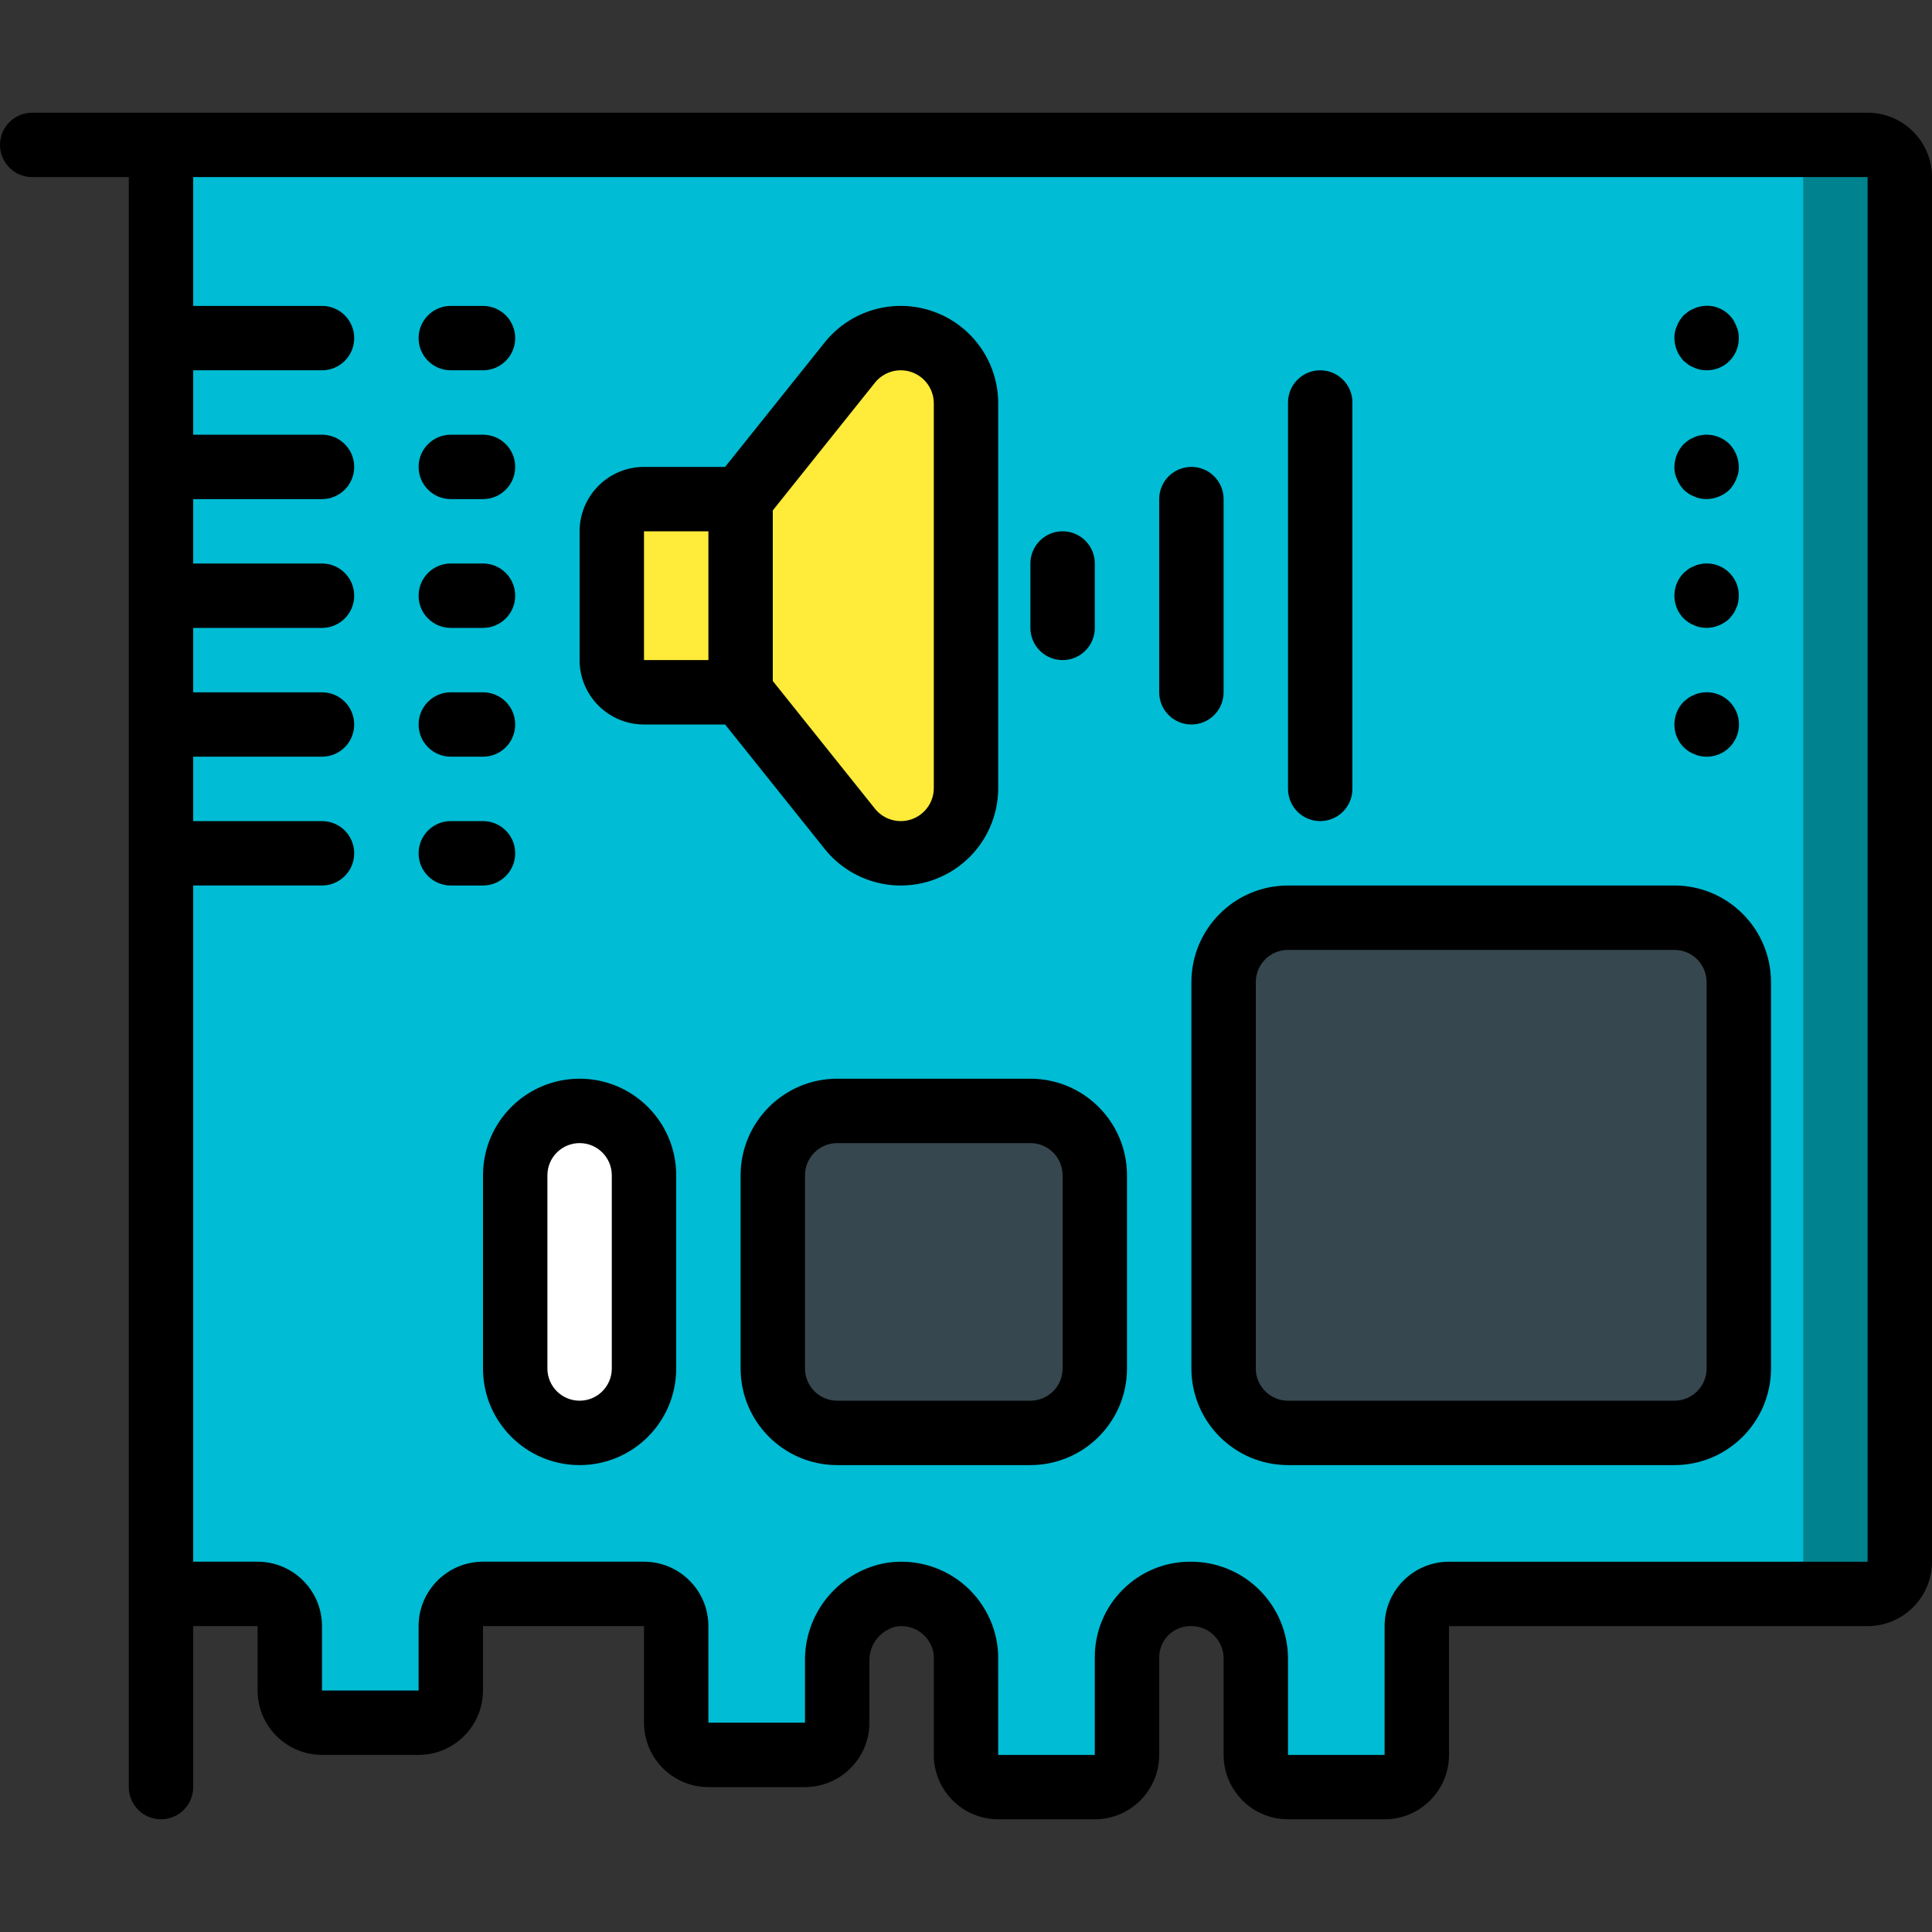 <?xml version="1.0" encoding="iso-8859-1"?>
<!-- Generator: Adobe Illustrator 19.0.0, SVG Export Plug-In . SVG Version: 6.00 Build 0)  -->
<svg version="1.1" id="Capa_1" xmlns="http://www.w3.org/2000/svg" xmlns:xlink="http://www.w3.org/1999/xlink" x="0px" y="0px"
	 viewBox="0 0 512 512" style="enable-background:new 0 0 512 512;" xml:space="preserve">
<rect x="0" y="0" width="512" height="512" fill="#333333" stroke="none"/>
<g>
	<g transform="translate(5 1)">
		<path style="fill:#00BCD4;" d="M498.467,45.933v366.933c-0.014,4.707-3.826,8.519-8.533,8.533H379
			c-4.707,0.014-8.519,3.826-8.533,8.533v34.133c-0.014,4.707-3.826,8.519-8.533,8.533h-25.6c-4.707-0.014-8.519-3.826-8.533-8.533
			v-25.6c-0.027-9.414-7.652-17.039-17.067-17.067h-0.341c-9.231,0.015-16.71,7.494-16.725,16.725v25.941
			c-0.014,4.707-3.826,8.519-8.533,8.533h-25.6c-4.707-0.014-8.519-3.826-8.533-8.533v-26.368
			c-0.251-4.935-2.613-9.523-6.484-12.594c-3.871-3.071-8.877-4.327-13.74-3.448c-8.268,1.855-14.085,9.278-13.909,17.749v16.128
			c-0.014,4.707-3.826,8.519-8.533,8.533h-25.6c-4.707-0.014-8.519-3.826-8.533-8.533v-25.6c-0.014-4.707-3.826-8.519-8.533-8.533
			H123c-4.707,0.014-8.519,3.826-8.533,8.533V447c-0.014,4.707-3.826,8.519-8.533,8.533h-25.6c-4.707-0.014-8.519-3.826-8.533-8.533
			v-17.067c-0.014-4.707-3.826-8.519-8.533-8.533h-25.6v-384h452.267C494.64,37.414,498.453,41.226,498.467,45.933z"/>
		<g>
			<path style="fill:#37474F;" d="M336.333,242.2h102.4c9.426,0,17.067,7.641,17.067,17.067v102.4
				c0,9.426-7.641,17.067-17.067,17.067h-102.4c-9.426,0-17.067-7.641-17.067-17.067v-102.4
				C319.267,249.841,326.908,242.2,336.333,242.2z"/>
			<path style="fill:#37474F;" d="M216.867,293.4h51.2c9.426,0,17.067,7.641,17.067,17.067v51.2c0,9.426-7.641,17.067-17.067,17.067
				h-51.2c-9.426,0-17.067-7.641-17.067-17.067v-51.2C199.8,301.041,207.441,293.4,216.867,293.4z"/>
		</g>
		<path style="fill:#FFFFFF;" d="M148.6,293.4L148.6,293.4c9.426,0,17.067,7.641,17.067,17.067v51.2
			c0,9.426-7.641,17.067-17.067,17.067l0,0c-9.426,0-17.067-7.641-17.067-17.067v-51.2C131.533,301.041,139.174,293.4,148.6,293.4z"
			/>
		<g>
			<path style="fill:#FFEB3A;" d="M165.667,131.267h25.6v51.2h-25.6c-4.713,0-8.533-3.821-8.533-8.533V139.8
				C157.133,135.087,160.954,131.267,165.667,131.267z"/>
			<path style="fill:#FFEB3A;" d="M191.267,182.467l28.942,36.178c3.281,4.101,8.249,6.489,13.501,6.489
				c9.549,0,17.29-7.741,17.29-17.29V105.89c0-9.549-7.741-17.29-17.29-17.29c-5.252,0-10.22,2.388-13.501,6.489l-28.942,36.178
				V182.467z"/>
		</g>
		<path style="fill:#00838F;" d="M498.467,45.933v366.933c-0.014,4.707-3.826,8.519-8.533,8.533h-25.6
			c4.707-0.014,8.519-3.826,8.533-8.533V45.933c-0.014-4.707-3.826-8.519-8.533-8.533h25.6
			C494.64,37.414,498.453,41.226,498.467,45.933z"/>
	</g>
	<g>
		<path d="M494.933,29.867H8.533C3.821,29.867,0,33.687,0,38.4s3.821,8.533,8.533,8.533h25.6V473.6c0,4.713,3.821,8.533,8.533,8.533
			s8.533-3.821,8.533-8.533v-42.667h17.067V448c0.011,9.421,7.645,17.056,17.067,17.067h25.6
			c9.421-0.011,17.056-7.645,17.067-17.067v-17.067h42.667v25.6c0.011,9.421,7.645,17.056,17.067,17.067h25.6
			c9.421-0.011,17.056-7.645,17.067-17.067v-16.112c-0.194-4.348,2.679-8.239,6.892-9.333c2.374-0.447,4.826,0.123,6.761,1.57
			s3.173,3.639,3.414,6.043v26.367c0.011,9.421,7.645,17.056,17.067,17.067h25.6c9.421-0.011,17.056-7.645,17.067-17.067v-25.941
			c0.023-2.225,0.94-4.347,2.546-5.889c1.605-1.541,3.763-2.371,5.988-2.303c4.711,0.005,8.529,3.822,8.533,8.533v25.6
			c0.011,9.421,7.645,17.056,17.067,17.067h25.6c9.421-0.011,17.056-7.645,17.067-17.067v-34.133h110.933
			c9.421-0.011,17.056-7.645,17.067-17.067V46.933C511.989,37.512,504.355,29.877,494.933,29.867z M494.933,413.867H384
			c-9.421,0.011-17.056,7.645-17.067,17.067v34.133h-25.6v-25.6c-0.027-6.84-2.78-13.388-7.649-18.193
			c-4.869-4.805-11.452-7.471-18.293-7.407c-13.943,0.016-25.243,11.315-25.259,25.259v25.941h-25.6l-0.009-26.767
			c-0.355-7.399-3.891-14.284-9.698-18.884c-5.807-4.6-13.318-6.465-20.602-5.116c-12.356,2.523-21.145,13.513-20.891,26.121v16.112
			h-25.6v-25.6c-0.011-9.421-7.645-17.056-17.067-17.067H128c-9.421,0.011-17.056,7.645-17.067,17.067V448h-25.6v-17.067
			c-0.011-9.421-7.645-17.056-17.067-17.067H51.2v-179.2h34.133c4.713,0,8.533-3.82,8.533-8.533s-3.821-8.533-8.533-8.533H51.2
			v-17.067h34.133c4.713,0,8.533-3.821,8.533-8.533c0-4.713-3.821-8.533-8.533-8.533H51.2V166.4h34.133
			c4.713,0,8.533-3.821,8.533-8.533c0-4.713-3.821-8.533-8.533-8.533H51.2v-17.067h34.133c4.713,0,8.533-3.821,8.533-8.533
			c0-4.713-3.821-8.533-8.533-8.533H51.2V98.133h34.133c4.713,0,8.533-3.821,8.533-8.533s-3.821-8.533-8.533-8.533H51.2V46.933
			l443.733-0.012V413.867z"/>
		<path d="M119.467,98.133H128c4.713,0,8.533-3.821,8.533-8.533s-3.821-8.533-8.533-8.533h-8.533c-4.713,0-8.533,3.821-8.533,8.533
			S114.754,98.133,119.467,98.133z"/>
		<path d="M119.467,132.267H128c4.713,0,8.533-3.821,8.533-8.533c0-4.713-3.821-8.533-8.533-8.533h-8.533
			c-4.713,0-8.533,3.821-8.533,8.533C110.933,128.446,114.754,132.267,119.467,132.267z"/>
		<path d="M119.467,166.4H128c4.713,0,8.533-3.821,8.533-8.533c0-4.713-3.821-8.533-8.533-8.533h-8.533
			c-4.713,0-8.533,3.821-8.533,8.533C110.933,162.579,114.754,166.4,119.467,166.4z"/>
		<path d="M119.467,200.533H128c4.713,0,8.533-3.821,8.533-8.533c0-4.713-3.821-8.533-8.533-8.533h-8.533
			c-4.713,0-8.533,3.821-8.533,8.533C110.933,196.713,114.754,200.533,119.467,200.533z"/>
		<path d="M119.467,234.667H128c4.713,0,8.533-3.82,8.533-8.533S132.713,217.6,128,217.6h-8.533c-4.713,0-8.533,3.821-8.533,8.533
			S114.754,234.667,119.467,234.667z"/>
		<path d="M315.733,260.267v102.4c0.015,14.132,11.468,25.585,25.6,25.6h102.4c14.132-0.015,25.585-11.468,25.6-25.6v-102.4
			c-0.015-14.132-11.468-25.585-25.6-25.6h-102.4C327.201,234.682,315.749,246.135,315.733,260.267z M332.8,260.267
			c0.005-4.711,3.822-8.529,8.533-8.533h102.4c4.711,0.005,8.529,3.822,8.533,8.533v102.4c-0.005,4.711-3.822,8.529-8.533,8.533
			h-102.4c-4.711-0.005-8.529-3.822-8.533-8.533V260.267z"/>
		<path d="M196.267,311.467v51.2c0.015,14.132,11.468,25.585,25.6,25.6h51.2c14.132-0.015,25.585-11.468,25.6-25.6v-51.2
			c-0.015-14.132-11.468-25.585-25.6-25.6h-51.2C207.735,285.882,196.282,297.335,196.267,311.467z M281.6,311.467v51.2
			c-0.005,4.711-3.822,8.529-8.533,8.533h-51.2c-4.711-0.005-8.529-3.822-8.533-8.533v-51.2c0.005-4.711,3.822-8.529,8.533-8.533
			h51.2C277.778,302.938,281.595,306.756,281.6,311.467z"/>
		<path d="M128,311.467v51.2c0,14.138,11.462,25.6,25.6,25.6s25.6-11.462,25.6-25.6v-51.2c0-14.138-11.462-25.6-25.6-25.6
			S128,297.328,128,311.467z M145.067,311.467c0-4.713,3.82-8.533,8.533-8.533s8.533,3.82,8.533,8.533v51.2
			c0,4.713-3.821,8.533-8.533,8.533s-8.533-3.82-8.533-8.533V311.467z"/>
		<path d="M170.667,192h21.497l26.386,32.979c6.852,8.562,18.364,11.862,28.712,8.231c10.347-3.631,17.273-13.402,17.272-24.368
			v-101.95c0-10.968-6.928-20.739-17.277-24.369c-10.349-3.63-21.863-0.328-28.715,8.236l-26.379,32.975h-21.496
			c-9.421,0.011-17.056,7.645-17.067,17.067v34.133C153.611,184.355,161.245,191.989,170.667,192z M231.867,101.421
			c2.324-2.905,6.229-4.025,9.739-2.794c3.51,1.231,5.86,4.545,5.861,8.265v101.95c0.001,3.718-2.347,7.032-5.855,8.264
			c-3.508,1.232-7.412,0.114-9.736-2.789L204.8,180.471v-45.209L231.867,101.421z M170.667,140.8h17.067v34.133h-17.067V140.8z"/>
		<path d="M281.6,174.933c2.263,0.001,4.434-0.898,6.035-2.499c1.6-1.6,2.499-3.771,2.499-6.035v-17.067
			c0-4.713-3.821-8.533-8.533-8.533s-8.533,3.821-8.533,8.533V166.4c-0.001,2.263,0.898,4.434,2.499,6.035
			C277.166,174.035,279.337,174.934,281.6,174.933z"/>
		<path d="M315.733,192c2.263,0.001,4.434-0.898,6.035-2.499c1.6-1.6,2.499-3.771,2.499-6.035v-51.2
			c0-4.713-3.821-8.533-8.533-8.533c-4.713,0-8.533,3.821-8.533,8.533v51.2c-0.001,2.263,0.898,4.434,2.499,6.035
			C311.299,191.102,313.47,192.001,315.733,192z"/>
		<path d="M349.867,217.6c2.263,0.001,4.434-0.898,6.035-2.499c1.6-1.6,2.499-3.771,2.499-6.035v-102.4
			c0-4.713-3.821-8.533-8.533-8.533c-4.713,0-8.533,3.82-8.533,8.533v102.4c-0.001,2.263,0.898,4.434,2.499,6.035
			C345.432,216.702,347.603,217.601,349.867,217.6z"/>
		<path d="M447.483,96.679c0.477,0.324,0.996,0.583,1.542,0.771c0.483,0.245,1,0.418,1.533,0.513
			c0.565,0.098,1.136,0.155,1.708,0.171c2.27,0.022,4.453-0.87,6.058-2.475s2.497-3.788,2.475-6.058
			c0.028-1.12-0.206-2.232-0.683-3.246c-1.467-3.849-5.542-6.03-9.558-5.117c-0.534,0.091-1.051,0.263-1.533,0.508
			c-0.546,0.187-1.064,0.447-1.542,0.771l-1.275,1.025c-0.772,0.814-1.38,1.769-1.792,2.813c-0.481,1.013-0.715,2.125-0.683,3.246
			c0.03,2.26,0.914,4.424,2.475,6.059C446.633,96,447.058,96.341,447.483,96.679z"/>
		<path d="M446.208,129.792c0.403,0.367,0.829,0.708,1.275,1.021c0.477,0.324,0.996,0.583,1.542,0.771
			c0.483,0.245,1,0.418,1.533,0.513c0.565,0.098,1.136,0.155,1.709,0.171c2.259-0.035,4.421-0.918,6.059-2.475
			c0.771-0.816,1.379-1.772,1.792-2.817c0.476-1.013,0.71-2.123,0.683-3.242c-0.033-2.259-0.917-4.422-2.475-6.059
			c-2.05-2.003-4.956-2.865-7.767-2.304c-0.534,0.091-1.051,0.263-1.533,0.508c-0.546,0.187-1.064,0.447-1.542,0.771l-1.276,1.025
			c-1.561,1.634-2.445,3.799-2.475,6.059c-0.031,1.119,0.203,2.23,0.683,3.242C444.829,128.019,445.437,128.976,446.208,129.792z"/>
		<path d="M447.483,164.946c0.477,0.324,0.996,0.583,1.542,0.771c0.483,0.245,1,0.418,1.533,0.513
			c0.565,0.098,1.136,0.155,1.708,0.171c2.259-0.035,4.421-0.918,6.059-2.475c0.341-0.429,0.683-0.854,1.025-1.279
			c0.321-0.477,0.579-0.994,0.767-1.538c0.247-0.483,0.419-1.002,0.508-1.537c0.099-0.563,0.158-1.133,0.175-1.705
			c0.022-2.57-1.124-5.012-3.115-6.638c-1.991-1.626-4.613-2.26-7.127-1.725c-0.534,0.091-1.051,0.263-1.533,0.508
			c-0.546,0.187-1.064,0.447-1.542,0.771l-1.275,1.025c-3.3,3.365-3.3,8.752,0,12.117
			C446.611,164.291,447.037,164.632,447.483,164.946z"/>
		<path d="M447.483,199.079c0.477,0.324,0.996,0.583,1.542,0.771c0.483,0.245,1,0.418,1.533,0.513
			c0.565,0.098,1.136,0.155,1.708,0.171c3.265,0.014,6.252-1.835,7.695-4.764c1.443-2.929,1.09-6.424-0.91-9.005
			c-2-2.581-5.297-3.794-8.493-3.127c-0.534,0.091-1.051,0.263-1.533,0.508c-0.546,0.187-1.064,0.447-1.542,0.771l-1.275,1.025
			c-3.3,3.365-3.3,8.752,0,12.117C446.611,198.425,447.037,198.766,447.483,199.079z"/>
	</g>
</g>
<g>
</g>
<g>
</g>
<g>
</g>
<g>
</g>
<g>
</g>
<g>
</g>
<g>
</g>
<g>
</g>
<g>
</g>
<g>
</g>
<g>
</g>
<g>
</g>
<g>
</g>
<g>
</g>
<g>
</g>
</svg>
